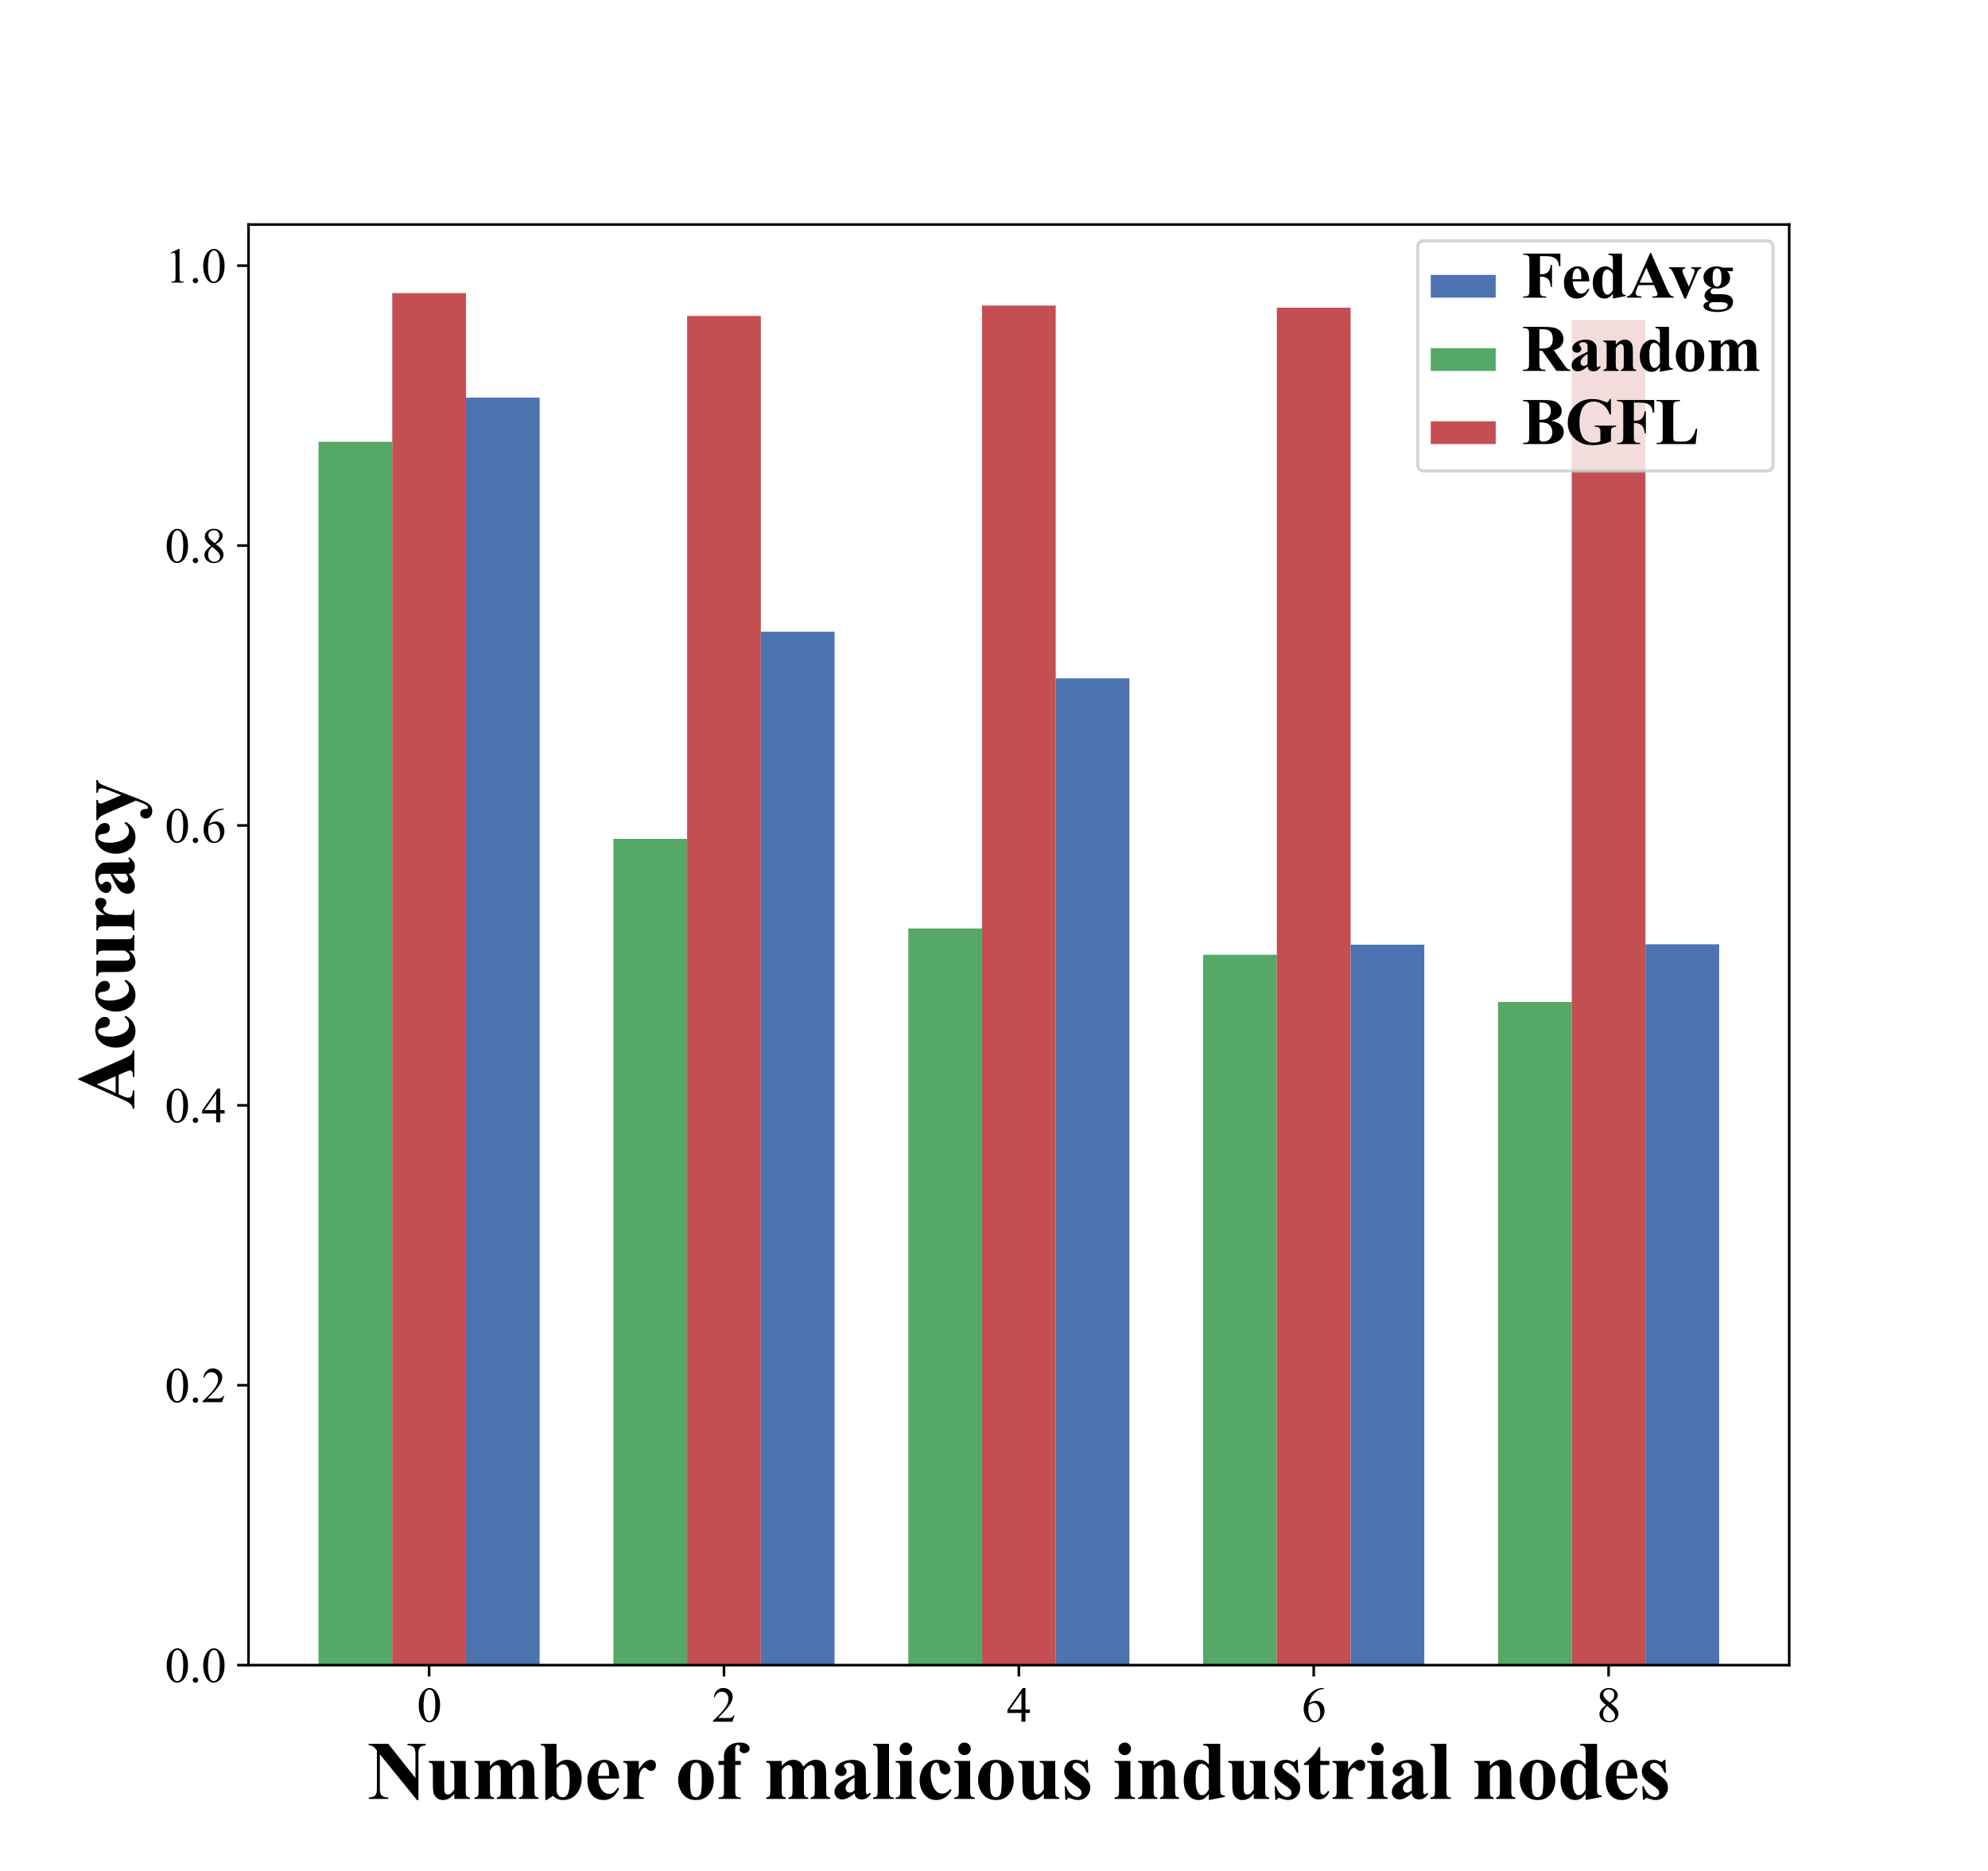 <svg xmlns="http://www.w3.org/2000/svg" xmlns:xlink="http://www.w3.org/1999/xlink" width="816" height="768" version="1.1" viewBox="0 0 612 576"><defs><style type="text/css">*{stroke-linecap:butt;stroke-linejoin:round}</style></defs><g id="figure_1"><g id="patch_1"><path d="M 0 576 L 612 576 L 612 0 L 0 0 z" style="fill:#fff"/></g><g id="axes_1"><g id="patch_2"><path d="M 76.5 512.64 L 550.8 512.64 L 550.8 69.12 L 76.5 69.12 z" style="fill:#fff"/></g><g id="patch_3"><path d="M 143.447 512.64 L 166.14 512.64 L 166.14 122.424 L 143.447 122.424 z" clip-path="url(#p7dfcf1c529)" style="fill:#4c72b0"/></g><g id="patch_4"><path d="M 234.222 512.64 L 256.916 512.64 L 256.916 194.504 L 234.222 194.504 z" clip-path="url(#p7dfcf1c529)" style="fill:#4c72b0"/></g><g id="patch_5"><path d="M 324.997 512.64 L 347.691 512.64 L 347.691 208.852 L 324.997 208.852 z" clip-path="url(#p7dfcf1c529)" style="fill:#4c72b0"/></g><g id="patch_6"><path d="M 415.772 512.64 L 438.466 512.64 L 438.466 290.841 L 415.772 290.841 z" clip-path="url(#p7dfcf1c529)" style="fill:#4c72b0"/></g><g id="patch_7"><path d="M 506.547 512.64 L 529.241 512.64 L 529.241 290.712 L 506.547 290.712 z" clip-path="url(#p7dfcf1c529)" style="fill:#4c72b0"/></g><g id="patch_8"><path d="M 98.059 512.64 L 120.753 512.64 L 120.753 135.996 L 98.059 135.996 z" clip-path="url(#p7dfcf1c529)" style="fill:#55a868"/></g><g id="patch_9"><path d="M 188.834 512.64 L 211.528 512.64 L 211.528 258.269 L 188.834 258.269 z" clip-path="url(#p7dfcf1c529)" style="fill:#55a868"/></g><g id="patch_10"><path d="M 279.609 512.64 L 302.303 512.64 L 302.303 285.843 L 279.609 285.843 z" clip-path="url(#p7dfcf1c529)" style="fill:#55a868"/></g><g id="patch_11"><path d="M 370.384 512.64 L 393.078 512.64 L 393.078 293.943 L 370.384 293.943 z" clip-path="url(#p7dfcf1c529)" style="fill:#55a868"/></g><g id="patch_12"><path d="M 461.16 512.64 L 483.853 512.64 L 483.853 308.463 L 461.16 308.463 z" clip-path="url(#p7dfcf1c529)" style="fill:#55a868"/></g><g id="patch_13"><path d="M 120.753 512.64 L 143.447 512.64 L 143.447 90.24 L 120.753 90.24 z" clip-path="url(#p7dfcf1c529)" style="fill:#c44e52"/></g><g id="patch_14"><path d="M 211.528 512.64 L 234.222 512.64 L 234.222 97.263 L 211.528 97.263 z" clip-path="url(#p7dfcf1c529)" style="fill:#c44e52"/></g><g id="patch_15"><path d="M 302.303 512.64 L 324.997 512.64 L 324.997 94.075 L 302.303 94.075 z" clip-path="url(#p7dfcf1c529)" style="fill:#c44e52"/></g><g id="patch_16"><path d="M 393.078 512.64 L 415.772 512.64 L 415.772 94.721 L 393.078 94.721 z" clip-path="url(#p7dfcf1c529)" style="fill:#c44e52"/></g><g id="patch_17"><path d="M 483.853 512.64 L 506.547 512.64 L 506.547 98.512 L 483.853 98.512 z" clip-path="url(#p7dfcf1c529)" style="fill:#c44e52"/></g><g id="matplotlib.axis_1"><g id="xtick_1"><g id="line2d_1"><defs><path id="m176127a80a" d="M 0 0 L 0 3.5" style="stroke:#000;stroke-width:.8"/></defs><g><use style="stroke:#000;stroke-width:.8" x="132.1" y="512.64" xlink:href="#m176127a80a"/></g></g><g id="text_1"><g transform="translate(128.35 530.056)scale(0.15 -0.15)"><defs><path id="TimesNewRomanPSMT-30" d="M 231 2094 Q 231 2819 450 3342 Q 669 3866 1031 4122 Q 1313 4325 1613 4325 Q 2100 4325 2488 3828 Q 2972 3213 2972 2159 Q 2972 1422 2759 906 Q 2547 391 2217 158 Q 1888 -75 1581 -75 Q 975 -75 572 641 Q 231 1244 231 2094 z M 844 2016 Q 844 1141 1059 588 Q 1238 122 1591 122 Q 1759 122 1940 273 Q 2122 425 2216 781 Q 2359 1319 2359 2297 Q 2359 3022 2209 3506 Q 2097 3866 1919 4016 Q 1791 4119 1609 4119 Q 1397 4119 1231 3928 Q 1006 3669 925 3112 Q 844 2556 844 2016 z" transform="scale(0.016)"/></defs><use xlink:href="#TimesNewRomanPSMT-30"/></g></g></g><g id="xtick_2"><g id="line2d_2"><g><use style="stroke:#000;stroke-width:.8" x="222.875" y="512.64" xlink:href="#m176127a80a"/></g></g><g id="text_2"><g transform="translate(219.125 530.056)scale(0.15 -0.15)"><defs><path id="TimesNewRomanPSMT-32" d="M 2934 816 L 2638 0 L 138 0 L 138 116 Q 1241 1122 1691 1759 Q 2141 2397 2141 2925 Q 2141 3328 1894 3587 Q 1647 3847 1303 3847 Q 991 3847 742 3664 Q 494 3481 375 3128 L 259 3128 Q 338 3706 661 4015 Q 984 4325 1469 4325 Q 1984 4325 2329 3994 Q 2675 3663 2675 3213 Q 2675 2891 2525 2569 Q 2294 2063 1775 1497 Q 997 647 803 472 L 1909 472 Q 2247 472 2383 497 Q 2519 522 2628 598 Q 2738 675 2819 816 L 2934 816 z" transform="scale(0.016)"/></defs><use xlink:href="#TimesNewRomanPSMT-32"/></g></g></g><g id="xtick_3"><g id="line2d_3"><g><use style="stroke:#000;stroke-width:.8" x="313.65" y="512.64" xlink:href="#m176127a80a"/></g></g><g id="text_3"><g transform="translate(309.9 530.056)scale(0.15 -0.15)"><defs><path id="TimesNewRomanPSMT-34" d="M 2978 1563 L 2978 1119 L 2409 1119 L 2409 0 L 1894 0 L 1894 1119 L 100 1119 L 100 1519 L 2066 4325 L 2409 4325 L 2409 1563 L 2978 1563 z M 1894 1563 L 1894 3666 L 406 1563 L 1894 1563 z" transform="scale(0.016)"/></defs><use xlink:href="#TimesNewRomanPSMT-34"/></g></g></g><g id="xtick_4"><g id="line2d_4"><g><use style="stroke:#000;stroke-width:.8" x="404.425" y="512.64" xlink:href="#m176127a80a"/></g></g><g id="text_4"><g transform="translate(400.675 530.056)scale(0.15 -0.15)"><defs><path id="TimesNewRomanPSMT-36" d="M 2869 4325 L 2869 4209 Q 2456 4169 2195 4045 Q 1934 3922 1679 3669 Q 1425 3416 1258 3105 Q 1091 2794 978 2366 Q 1428 2675 1881 2675 Q 2316 2675 2634 2325 Q 2953 1975 2953 1425 Q 2953 894 2631 456 Q 2244 -75 1606 -75 Q 1172 -75 869 213 Q 275 772 275 1663 Q 275 2231 503 2743 Q 731 3256 1154 3653 Q 1578 4050 1965 4187 Q 2353 4325 2688 4325 L 2869 4325 z M 925 2138 Q 869 1716 869 1456 Q 869 1156 980 804 Q 1091 453 1309 247 Q 1469 100 1697 100 Q 1969 100 2183 356 Q 2397 613 2397 1088 Q 2397 1622 2184 2012 Q 1972 2403 1581 2403 Q 1463 2403 1327 2353 Q 1191 2303 925 2138 z" transform="scale(0.016)"/></defs><use xlink:href="#TimesNewRomanPSMT-36"/></g></g></g><g id="xtick_5"><g id="line2d_5"><g><use style="stroke:#000;stroke-width:.8" x="495.2" y="512.64" xlink:href="#m176127a80a"/></g></g><g id="text_5"><g transform="translate(491.45 530.056)scale(0.15 -0.15)"><defs><path id="TimesNewRomanPSMT-38" d="M 1228 2134 Q 725 2547 579 2797 Q 434 3047 434 3316 Q 434 3728 753 4026 Q 1072 4325 1600 4325 Q 2113 4325 2425 4047 Q 2738 3769 2738 3413 Q 2738 3175 2569 2928 Q 2400 2681 1866 2347 Q 2416 1922 2594 1678 Q 2831 1359 2831 1006 Q 2831 559 2490 242 Q 2150 -75 1597 -75 Q 994 -75 656 303 Q 388 606 388 966 Q 388 1247 577 1523 Q 766 1800 1228 2134 z M 1719 2469 Q 2094 2806 2194 3001 Q 2294 3197 2294 3444 Q 2294 3772 2109 3958 Q 1925 4144 1606 4144 Q 1288 4144 1088 3959 Q 888 3775 888 3528 Q 888 3366 970 3203 Q 1053 3041 1206 2894 L 1719 2469 z M 1375 2016 Q 1116 1797 991 1539 Q 866 1281 866 981 Q 866 578 1086 336 Q 1306 94 1647 94 Q 1984 94 2187 284 Q 2391 475 2391 747 Q 2391 972 2272 1150 Q 2050 1481 1375 2016 z" transform="scale(0.016)"/></defs><use xlink:href="#TimesNewRomanPSMT-38"/></g></g></g><g id="text_6"><g transform="translate(113.158 553.819)scale(0.25 -0.25)"><defs><path id="TimesNewRomanPS-BoldMT-4e" d="M 1594 4238 L 3684 1609 L 3684 3431 Q 3684 3813 3575 3947 Q 3425 4128 3072 4122 L 3072 4238 L 4472 4238 L 4472 4122 Q 4203 4088 4111 4033 Q 4019 3978 3967 3854 Q 3916 3731 3916 3431 L 3916 -97 L 3809 -97 L 944 3431 L 944 738 Q 944 372 1111 244 Q 1278 116 1494 116 L 1594 116 L 1594 0 L 91 0 L 91 116 Q 441 119 578 259 Q 716 400 716 738 L 716 3728 L 625 3841 Q 491 4009 387 4062 Q 284 4116 91 4122 L 91 4238 L 1594 4238 z" transform="scale(0.016)"/><path id="TimesNewRomanPS-BoldMT-75" d="M 3038 2922 L 3038 634 Q 3038 300 3100 217 Q 3163 134 3353 113 L 3353 0 L 2163 0 L 2163 391 Q 1953 141 1743 26 Q 1534 -88 1275 -88 Q 1028 -88 836 64 Q 644 216 578 419 Q 513 622 513 1128 L 513 2288 Q 513 2619 452 2700 Q 391 2781 197 2806 L 197 2922 L 1388 2922 L 1388 925 Q 1388 613 1417 522 Q 1447 431 1511 384 Q 1575 338 1659 338 Q 1772 338 1863 397 Q 1988 478 2163 725 L 2163 2288 Q 2163 2619 2102 2700 Q 2041 2781 1847 2806 L 1847 2922 L 3038 2922 z" transform="scale(0.016)"/><path id="TimesNewRomanPS-BoldMT-6d" d="M 1428 2922 L 1428 2538 Q 1669 2800 1873 2904 Q 2078 3009 2322 3009 Q 2603 3009 2793 2878 Q 2984 2747 3088 2478 Q 3338 2759 3567 2884 Q 3797 3009 4047 3009 Q 4350 3009 4529 2870 Q 4709 2731 4779 2517 Q 4850 2303 4850 1834 L 4850 638 Q 4850 300 4911 219 Q 4972 138 5166 113 L 5166 0 L 3656 0 L 3656 113 Q 3834 128 3919 250 Q 3975 334 3975 638 L 3975 1894 Q 3975 2284 3944 2390 Q 3913 2497 3845 2548 Q 3778 2600 3688 2600 Q 3553 2600 3415 2501 Q 3278 2403 3138 2206 L 3138 638 Q 3138 322 3191 241 Q 3263 125 3466 113 L 3466 0 L 1953 0 L 1953 113 Q 2075 119 2145 173 Q 2216 228 2239 304 Q 2263 381 2263 638 L 2263 1894 Q 2263 2291 2231 2391 Q 2200 2491 2126 2547 Q 2053 2603 1969 2603 Q 1844 2603 1741 2538 Q 1594 2441 1428 2206 L 1428 638 Q 1428 328 1489 229 Q 1550 131 1744 113 L 1744 0 L 238 0 L 238 113 Q 422 131 500 231 Q 553 300 553 638 L 553 2288 Q 553 2619 492 2700 Q 431 2781 238 2806 L 238 2922 L 1428 2922 z" transform="scale(0.016)"/><path id="TimesNewRomanPS-BoldMT-62" d="M 1347 4238 L 1347 2628 Q 1716 3009 2153 3009 Q 2453 3009 2718 2832 Q 2984 2656 3134 2331 Q 3284 2006 3284 1581 Q 3284 1103 3093 712 Q 2903 322 2584 117 Q 2266 -88 1856 -88 Q 1619 -88 1434 -12 Q 1250 63 1072 231 L 588 -84 L 481 -84 L 481 3631 Q 481 3884 459 3944 Q 428 4031 361 4073 Q 294 4116 134 4122 L 134 4238 L 1347 4238 z M 1347 2350 L 1347 1050 Q 1347 653 1366 544 Q 1397 359 1515 245 Q 1634 131 1819 131 Q 1978 131 2092 222 Q 2206 313 2282 581 Q 2359 850 2359 1550 Q 2359 2222 2191 2472 Q 2069 2653 1863 2653 Q 1594 2653 1347 2350 z" transform="scale(0.016)"/><path id="TimesNewRomanPS-BoldMT-65" d="M 2691 1566 L 1088 1566 Q 1116 984 1397 647 Q 1613 388 1916 388 Q 2103 388 2256 492 Q 2409 597 2584 869 L 2691 800 Q 2453 316 2165 114 Q 1878 -88 1500 -88 Q 850 -88 516 413 Q 247 816 247 1413 Q 247 2144 642 2576 Q 1038 3009 1569 3009 Q 2013 3009 2339 2645 Q 2666 2281 2691 1566 z M 1922 1775 Q 1922 2278 1867 2465 Q 1813 2653 1697 2750 Q 1631 2806 1522 2806 Q 1359 2806 1256 2647 Q 1072 2369 1072 1884 L 1072 1775 L 1922 1775 z" transform="scale(0.016)"/><path id="TimesNewRomanPS-BoldMT-72" d="M 1428 2922 L 1428 2259 Q 1719 2713 1937 2861 Q 2156 3009 2359 3009 Q 2534 3009 2639 2901 Q 2744 2794 2744 2597 Q 2744 2388 2642 2272 Q 2541 2156 2397 2156 Q 2231 2156 2109 2262 Q 1988 2369 1966 2381 Q 1934 2400 1894 2400 Q 1803 2400 1722 2331 Q 1594 2225 1528 2028 Q 1428 1725 1428 1359 L 1428 688 L 1431 513 Q 1431 334 1453 284 Q 1491 200 1564 161 Q 1638 122 1813 113 L 1813 0 L 234 0 L 234 113 Q 425 128 492 217 Q 559 306 559 688 L 559 2303 Q 559 2553 534 2622 Q 503 2709 443 2750 Q 384 2791 234 2806 L 234 2922 L 1428 2922 z" transform="scale(0.016)"/><path id="TimesNewRomanPS-BoldMT-20" transform="scale(0.016)"/><path id="TimesNewRomanPS-BoldMT-6f" d="M 1594 3009 Q 1975 3009 2303 2812 Q 2631 2616 2801 2253 Q 2972 1891 2972 1459 Q 2972 838 2656 419 Q 2275 -88 1603 -88 Q 944 -88 587 375 Q 231 838 231 1447 Q 231 2075 595 2542 Q 959 3009 1594 3009 z M 1606 2788 Q 1447 2788 1333 2667 Q 1219 2547 1183 2192 Q 1147 1838 1147 1206 Q 1147 872 1191 581 Q 1225 359 1337 243 Q 1450 128 1594 128 Q 1734 128 1828 206 Q 1950 313 1991 503 Q 2053 800 2053 1703 Q 2053 2234 1993 2432 Q 1934 2631 1819 2722 Q 1738 2788 1606 2788 z" transform="scale(0.016)"/><path id="TimesNewRomanPS-BoldMT-66" d="M 1497 2616 L 1497 588 Q 1497 294 1559 219 Q 1659 103 1928 113 L 1928 0 L 206 0 L 206 113 Q 403 116 486 158 Q 569 200 600 275 Q 631 350 631 588 L 631 2616 L 206 2616 L 206 2922 L 631 2922 L 631 3138 L 628 3284 Q 628 3734 958 4034 Q 1288 4334 1850 4334 Q 2234 4334 2420 4190 Q 2606 4047 2606 3872 Q 2606 3731 2490 3628 Q 2375 3525 2184 3525 Q 2022 3525 1926 3609 Q 1831 3694 1831 3797 Q 1831 3825 1850 3913 Q 1863 3966 1863 4013 Q 1863 4078 1825 4109 Q 1775 4156 1703 4156 Q 1613 4156 1552 4081 Q 1491 4006 1491 3841 L 1497 3294 L 1497 2922 L 1928 2922 L 1928 2616 L 1497 2616 z" transform="scale(0.016)"/><path id="TimesNewRomanPS-BoldMT-61" d="M 1828 431 Q 1294 -41 869 -41 Q 619 -41 453 123 Q 288 288 288 534 Q 288 869 575 1136 Q 863 1403 1828 1847 L 1828 2141 Q 1828 2472 1792 2558 Q 1756 2644 1656 2708 Q 1556 2772 1431 2772 Q 1228 2772 1097 2681 Q 1016 2625 1016 2550 Q 1016 2484 1103 2388 Q 1222 2253 1222 2128 Q 1222 1975 1108 1867 Q 994 1759 809 1759 Q 613 1759 480 1878 Q 347 1997 347 2156 Q 347 2381 525 2586 Q 703 2791 1022 2900 Q 1341 3009 1684 3009 Q 2100 3009 2342 2832 Q 2584 2656 2656 2450 Q 2700 2319 2700 1847 L 2700 713 Q 2700 513 2715 461 Q 2731 409 2762 384 Q 2794 359 2834 359 Q 2916 359 3000 475 L 3094 400 Q 2938 169 2770 64 Q 2603 -41 2391 -41 Q 2141 -41 2000 76 Q 1859 194 1828 431 z M 1828 659 L 1828 1638 Q 1450 1416 1266 1163 Q 1144 994 1144 822 Q 1144 678 1247 569 Q 1325 484 1466 484 Q 1622 484 1828 659 z" transform="scale(0.016)"/><path id="TimesNewRomanPS-BoldMT-6c" d="M 1359 4238 L 1359 606 Q 1359 297 1431 211 Q 1503 125 1713 113 L 1713 0 L 134 0 L 134 113 Q 328 119 422 225 Q 484 297 484 606 L 484 3631 Q 484 3938 412 4023 Q 341 4109 134 4122 L 134 4238 L 1359 4238 z" transform="scale(0.016)"/><path id="TimesNewRomanPS-BoldMT-69" d="M 919 4338 Q 1122 4338 1262 4195 Q 1403 4053 1403 3853 Q 1403 3653 1261 3512 Q 1119 3372 919 3372 Q 719 3372 578 3512 Q 438 3653 438 3853 Q 438 4053 578 4195 Q 719 4338 919 4338 z M 1356 2922 L 1356 606 Q 1356 297 1428 211 Q 1500 125 1709 113 L 1709 0 L 131 0 L 131 113 Q 325 119 419 225 Q 481 297 481 606 L 481 2313 Q 481 2622 409 2708 Q 338 2794 131 2806 L 131 2922 L 1356 2922 z" transform="scale(0.016)"/><path id="TimesNewRomanPS-BoldMT-63" d="M 2600 753 L 2697 678 Q 2491 291 2183 101 Q 1875 -88 1528 -88 Q 944 -88 594 353 Q 244 794 244 1413 Q 244 2009 563 2463 Q 947 3009 1622 3009 Q 2075 3009 2342 2781 Q 2609 2553 2609 2272 Q 2609 2094 2501 1987 Q 2394 1881 2219 1881 Q 2034 1881 1914 2003 Q 1794 2125 1766 2438 Q 1747 2634 1675 2713 Q 1603 2791 1506 2791 Q 1356 2791 1250 2631 Q 1088 2391 1088 1894 Q 1088 1481 1219 1104 Q 1350 728 1578 544 Q 1750 409 1984 409 Q 2138 409 2275 481 Q 2413 553 2600 753 z" transform="scale(0.016)"/><path id="TimesNewRomanPS-BoldMT-73" d="M 2063 3003 L 2109 2006 L 2003 2006 Q 1813 2450 1608 2612 Q 1403 2775 1200 2775 Q 1072 2775 981 2689 Q 891 2603 891 2491 Q 891 2406 953 2328 Q 1053 2200 1512 1889 Q 1972 1578 2117 1361 Q 2263 1144 2263 875 Q 2263 631 2141 397 Q 2019 163 1797 37 Q 1575 -88 1306 -88 Q 1097 -88 747 44 Q 653 78 619 78 Q 516 78 447 -78 L 344 -78 L 294 972 L 400 972 Q 541 559 786 353 Q 1031 147 1250 147 Q 1400 147 1495 239 Q 1591 331 1591 463 Q 1591 613 1497 722 Q 1403 831 1078 1053 Q 600 1384 459 1559 Q 253 1816 253 2125 Q 253 2463 486 2736 Q 719 3009 1159 3009 Q 1397 3009 1619 2894 Q 1703 2847 1756 2847 Q 1813 2847 1847 2870 Q 1881 2894 1956 3003 L 2063 3003 z" transform="scale(0.016)"/><path id="TimesNewRomanPS-BoldMT-6e" d="M 1409 2922 L 1409 2544 Q 1634 2788 1840 2898 Q 2047 3009 2284 3009 Q 2569 3009 2756 2851 Q 2944 2694 3006 2459 Q 3056 2281 3056 1775 L 3056 638 Q 3056 300 3117 217 Q 3178 134 3372 113 L 3372 0 L 1894 0 L 1894 113 Q 2059 134 2131 250 Q 2181 328 2181 638 L 2181 1938 Q 2181 2297 2153 2390 Q 2125 2484 2058 2536 Q 1991 2588 1909 2588 Q 1641 2588 1409 2203 L 1409 638 Q 1409 309 1470 221 Q 1531 134 1697 113 L 1697 0 L 219 0 L 219 113 Q 403 131 481 231 Q 534 300 534 638 L 534 2288 Q 534 2619 473 2700 Q 413 2781 219 2806 L 219 2922 L 1409 2922 z" transform="scale(0.016)"/><path id="TimesNewRomanPS-BoldMT-64" d="M 3056 4238 L 3056 875 Q 3056 534 3075 472 Q 3100 369 3170 319 Q 3241 269 3416 256 L 3416 153 L 2181 -88 L 2181 375 Q 1959 106 1786 9 Q 1613 -88 1394 -88 Q 834 -88 509 413 Q 247 819 247 1409 Q 247 1881 409 2254 Q 572 2628 855 2818 Q 1138 3009 1463 3009 Q 1672 3009 1834 2928 Q 1997 2847 2181 2644 L 2181 3525 Q 2181 3859 2153 3928 Q 2116 4019 2041 4062 Q 1966 4106 1759 4106 L 1759 4238 L 3056 4238 z M 2181 2256 Q 1950 2700 1616 2700 Q 1500 2700 1425 2638 Q 1309 2541 1236 2297 Q 1163 2053 1163 1550 Q 1163 997 1244 731 Q 1325 466 1466 347 Q 1538 288 1663 288 Q 1938 288 2181 719 L 2181 2256 z" transform="scale(0.016)"/><path id="TimesNewRomanPS-BoldMT-74" d="M 1375 3991 L 1375 2922 L 2069 2922 L 2069 2613 L 1375 2613 L 1375 809 Q 1375 556 1398 482 Q 1422 409 1481 364 Q 1541 319 1591 319 Q 1794 319 1975 628 L 2069 559 Q 1816 -41 1247 -41 Q 969 -41 776 114 Q 584 269 531 459 Q 500 566 500 1034 L 500 2613 L 119 2613 L 119 2722 Q 513 3000 789 3306 Q 1066 3613 1272 3991 L 1375 3991 z" transform="scale(0.016)"/></defs><use xlink:href="#TimesNewRomanPS-BoldMT-4e"/><use x="72.217" xlink:href="#TimesNewRomanPS-BoldMT-75"/><use x="127.832" xlink:href="#TimesNewRomanPS-BoldMT-6d"/><use x="211.133" xlink:href="#TimesNewRomanPS-BoldMT-62"/><use x="266.748" xlink:href="#TimesNewRomanPS-BoldMT-65"/><use x="311.133" xlink:href="#TimesNewRomanPS-BoldMT-72"/><use x="353.768" xlink:href="#TimesNewRomanPS-BoldMT-20"/><use x="378.768" xlink:href="#TimesNewRomanPS-BoldMT-6f"/><use x="428.768" xlink:href="#TimesNewRomanPS-BoldMT-66"/><use x="462.068" xlink:href="#TimesNewRomanPS-BoldMT-20"/><use x="487.068" xlink:href="#TimesNewRomanPS-BoldMT-6d"/><use x="570.369" xlink:href="#TimesNewRomanPS-BoldMT-61"/><use x="620.369" xlink:href="#TimesNewRomanPS-BoldMT-6c"/><use x="648.152" xlink:href="#TimesNewRomanPS-BoldMT-69"/><use x="675.936" xlink:href="#TimesNewRomanPS-BoldMT-63"/><use x="720.32" xlink:href="#TimesNewRomanPS-BoldMT-69"/><use x="748.104" xlink:href="#TimesNewRomanPS-BoldMT-6f"/><use x="798.104" xlink:href="#TimesNewRomanPS-BoldMT-75"/><use x="853.719" xlink:href="#TimesNewRomanPS-BoldMT-73"/><use x="892.635" xlink:href="#TimesNewRomanPS-BoldMT-20"/><use x="917.635" xlink:href="#TimesNewRomanPS-BoldMT-69"/><use x="945.418" xlink:href="#TimesNewRomanPS-BoldMT-6e"/><use x="1001.033" xlink:href="#TimesNewRomanPS-BoldMT-64"/><use x="1056.648" xlink:href="#TimesNewRomanPS-BoldMT-75"/><use x="1112.264" xlink:href="#TimesNewRomanPS-BoldMT-73"/><use x="1151.18" xlink:href="#TimesNewRomanPS-BoldMT-74"/><use x="1184.48" xlink:href="#TimesNewRomanPS-BoldMT-72"/><use x="1228.865" xlink:href="#TimesNewRomanPS-BoldMT-69"/><use x="1256.648" xlink:href="#TimesNewRomanPS-BoldMT-61"/><use x="1306.648" xlink:href="#TimesNewRomanPS-BoldMT-6c"/><use x="1334.432" xlink:href="#TimesNewRomanPS-BoldMT-20"/><use x="1359.432" xlink:href="#TimesNewRomanPS-BoldMT-6e"/><use x="1415.047" xlink:href="#TimesNewRomanPS-BoldMT-6f"/><use x="1465.047" xlink:href="#TimesNewRomanPS-BoldMT-64"/><use x="1520.662" xlink:href="#TimesNewRomanPS-BoldMT-65"/><use x="1565.047" xlink:href="#TimesNewRomanPS-BoldMT-73"/></g></g></g><g id="matplotlib.axis_2"><g id="ytick_1"><g id="line2d_6"><defs><path id="m9822636dae" d="M 0 0 L -3.5 0" style="stroke:#000;stroke-width:.8"/></defs><g><use style="stroke:#000;stroke-width:.8" x="76.5" y="512.64" xlink:href="#m9822636dae"/></g></g><g id="text_7"><g transform="translate(50.75 517.848)scale(0.15 -0.15)"><defs><path id="TimesNewRomanPSMT-2e" d="M 800 606 Q 947 606 1047 504 Q 1147 403 1147 259 Q 1147 116 1045 14 Q 944 -88 800 -88 Q 656 -88 554 14 Q 453 116 453 259 Q 453 406 554 506 Q 656 606 800 606 z" transform="scale(0.016)"/></defs><use xlink:href="#TimesNewRomanPSMT-30"/><use x="50" xlink:href="#TimesNewRomanPSMT-2e"/><use x="75" xlink:href="#TimesNewRomanPSMT-30"/></g></g></g><g id="ytick_2"><g id="line2d_7"><g><use style="stroke:#000;stroke-width:.8" x="76.5" y="426.471" xlink:href="#m9822636dae"/></g></g><g id="text_8"><g transform="translate(50.75 431.679)scale(0.15 -0.15)"><use xlink:href="#TimesNewRomanPSMT-30"/><use x="50" xlink:href="#TimesNewRomanPSMT-2e"/><use x="75" xlink:href="#TimesNewRomanPSMT-32"/></g></g></g><g id="ytick_3"><g id="line2d_8"><g><use style="stroke:#000;stroke-width:.8" x="76.5" y="340.302" xlink:href="#m9822636dae"/></g></g><g id="text_9"><g transform="translate(50.75 345.51)scale(0.15 -0.15)"><use xlink:href="#TimesNewRomanPSMT-30"/><use x="50" xlink:href="#TimesNewRomanPSMT-2e"/><use x="75" xlink:href="#TimesNewRomanPSMT-34"/></g></g></g><g id="ytick_4"><g id="line2d_9"><g><use style="stroke:#000;stroke-width:.8" x="76.5" y="254.133" xlink:href="#m9822636dae"/></g></g><g id="text_10"><g transform="translate(50.75 259.341)scale(0.15 -0.15)"><use xlink:href="#TimesNewRomanPSMT-30"/><use x="50" xlink:href="#TimesNewRomanPSMT-2e"/><use x="75" xlink:href="#TimesNewRomanPSMT-36"/></g></g></g><g id="ytick_5"><g id="line2d_10"><g><use style="stroke:#000;stroke-width:.8" x="76.5" y="167.964" xlink:href="#m9822636dae"/></g></g><g id="text_11"><g transform="translate(50.75 173.172)scale(0.15 -0.15)"><use xlink:href="#TimesNewRomanPSMT-30"/><use x="50" xlink:href="#TimesNewRomanPSMT-2e"/><use x="75" xlink:href="#TimesNewRomanPSMT-38"/></g></g></g><g id="ytick_6"><g id="line2d_11"><g><use style="stroke:#000;stroke-width:.8" x="76.5" y="81.795" xlink:href="#m9822636dae"/></g></g><g id="text_12"><g transform="translate(50.75 87.003)scale(0.15 -0.15)"><defs><path id="TimesNewRomanPSMT-31" d="M 750 3822 L 1781 4325 L 1884 4325 L 1884 747 Q 1884 391 1914 303 Q 1944 216 2037 169 Q 2131 122 2419 116 L 2419 0 L 825 0 L 825 116 Q 1125 122 1212 167 Q 1300 213 1334 289 Q 1369 366 1369 747 L 1369 3034 Q 1369 3497 1338 3628 Q 1316 3728 1258 3775 Q 1200 3822 1119 3822 Q 1003 3822 797 3725 L 750 3822 z" transform="scale(0.016)"/></defs><use xlink:href="#TimesNewRomanPSMT-31"/><use x="50" xlink:href="#TimesNewRomanPSMT-2e"/><use x="75" xlink:href="#TimesNewRomanPSMT-30"/></g></g></g><g id="text_13"><g transform="translate(41.355 341.554)rotate(-90)scale(0.25 -0.25)"><defs><path id="TimesNewRomanPS-BoldMT-41" d="M 2663 1206 L 1166 1206 L 988 794 Q 900 588 900 453 Q 900 275 1044 191 Q 1128 141 1459 116 L 1459 0 L 50 0 L 50 116 Q 278 150 425 304 Q 572 459 788 944 L 2303 4325 L 2363 4325 L 3891 850 Q 4109 356 4250 228 Q 4356 131 4550 116 L 4550 0 L 2500 0 L 2500 116 L 2584 116 Q 2831 116 2931 184 Q 3000 234 3000 328 Q 3000 384 2981 444 Q 2975 472 2888 678 L 2663 1206 z M 2556 1438 L 1925 2897 L 1275 1438 L 2556 1438 z" transform="scale(0.016)"/><path id="TimesNewRomanPS-BoldMT-79" d="M 1556 -119 L 613 2047 Q 400 2538 298 2650 Q 197 2763 53 2806 L 53 2922 L 1606 2922 L 1606 2806 Q 1453 2800 1390 2747 Q 1328 2694 1328 2619 Q 1328 2500 1484 2150 L 1984 1006 L 2325 1891 Q 2509 2363 2509 2547 Q 2509 2663 2432 2731 Q 2356 2800 2163 2806 L 2163 2922 L 3141 2922 L 3141 2806 Q 2997 2791 2906 2695 Q 2816 2600 2603 2047 L 1769 -119 Q 1453 -931 1300 -1119 Q 1084 -1381 759 -1381 Q 500 -1381 339 -1232 Q 178 -1084 178 -875 Q 178 -694 289 -575 Q 400 -456 563 -456 Q 719 -456 814 -556 Q 909 -656 913 -866 Q 916 -984 941 -1019 Q 966 -1053 1013 -1053 Q 1088 -1053 1172 -963 Q 1297 -831 1466 -363 L 1556 -119 z" transform="scale(0.016)"/></defs><use xlink:href="#TimesNewRomanPS-BoldMT-41"/><use x="72.217" xlink:href="#TimesNewRomanPS-BoldMT-63"/><use x="116.602" xlink:href="#TimesNewRomanPS-BoldMT-63"/><use x="160.986" xlink:href="#TimesNewRomanPS-BoldMT-75"/><use x="216.602" xlink:href="#TimesNewRomanPS-BoldMT-72"/><use x="260.986" xlink:href="#TimesNewRomanPS-BoldMT-61"/><use x="310.986" xlink:href="#TimesNewRomanPS-BoldMT-63"/><use x="355.371" xlink:href="#TimesNewRomanPS-BoldMT-79"/></g></g></g><g id="patch_18"><path d="M 76.5 512.64 L 76.5 69.12" style="fill:none;stroke:#000;stroke-linecap:square;stroke-linejoin:miter;stroke-width:.8"/></g><g id="patch_19"><path d="M 550.8 512.64 L 550.8 69.12" style="fill:none;stroke:#000;stroke-linecap:square;stroke-linejoin:miter;stroke-width:.8"/></g><g id="patch_20"><path d="M 76.5 512.64 L 550.8 512.64" style="fill:none;stroke:#000;stroke-linecap:square;stroke-linejoin:miter;stroke-width:.8"/></g><g id="patch_21"><path d="M 76.5 69.12 L 550.8 69.12" style="fill:none;stroke:#000;stroke-linecap:square;stroke-linejoin:miter;stroke-width:.8"/></g><g id="legend_1"><g id="patch_22"><path d="M 438.453 144.995 L 543.8 144.995 Q 545.8 144.995 545.8 142.995 L 545.8 76.12 Q 545.8 74.12 543.8 74.12 L 438.453 74.12 Q 436.453 74.12 436.453 76.12 L 436.453 142.995 Q 436.453 144.995 438.453 144.995 z" style="fill:#fff;opacity:.8;stroke:#ccc;stroke-linejoin:miter"/></g><g id="patch_23"><path d="M 440.453 91.636 L 460.453 91.636 L 460.453 84.636 L 440.453 84.636 z" style="fill:#4c72b0"/></g><g id="text_14"><g transform="translate(468.453 91.636)scale(0.2 -0.2)"><defs><path id="TimesNewRomanPS-BoldMT-46" d="M 1759 3994 L 1759 2253 L 1881 2253 Q 2163 2253 2341 2337 Q 2519 2422 2642 2622 Q 2766 2822 2803 3163 L 2913 3163 L 2913 1034 L 2803 1034 Q 2744 1638 2480 1830 Q 2216 2022 1881 2022 L 1759 2022 L 1759 725 Q 1759 400 1795 319 Q 1831 238 1936 177 Q 2041 116 2219 116 L 2359 116 L 2359 0 L 144 0 L 144 116 L 284 116 Q 469 116 581 181 Q 663 225 706 331 Q 741 406 741 725 L 741 3513 Q 741 3838 706 3919 Q 672 4000 567 4061 Q 463 4122 284 4122 L 144 4122 L 144 4238 L 3719 4238 L 3719 3022 L 3591 3022 Q 3547 3450 3367 3656 Q 3188 3863 2847 3947 Q 2659 3994 2153 3994 L 1759 3994 z" transform="scale(0.016)"/><path id="TimesNewRomanPS-BoldMT-76" d="M 1534 -88 L 550 2178 Q 372 2588 272 2697 Q 200 2778 59 2806 L 59 2922 L 1613 2922 L 1613 2806 Q 1466 2806 1413 2753 Q 1338 2684 1338 2591 Q 1338 2475 1475 2156 L 1956 1059 L 2341 2006 Q 2506 2413 2506 2581 Q 2506 2678 2436 2739 Q 2366 2800 2188 2806 L 2188 2922 L 3144 2922 L 3144 2806 Q 3006 2788 2918 2703 Q 2831 2619 2656 2206 L 1681 -88 L 1534 -88 z" transform="scale(0.016)"/><path id="TimesNewRomanPS-BoldMT-67" d="M 2091 2888 L 3075 2888 L 3075 2544 L 2516 2544 Q 2669 2391 2728 2266 Q 2803 2097 2803 1913 Q 2803 1600 2629 1370 Q 2456 1141 2157 1011 Q 1859 881 1628 881 Q 1609 881 1253 897 Q 1113 897 1017 805 Q 922 713 922 584 Q 922 472 1008 400 Q 1094 328 1288 328 L 1828 334 Q 2484 334 2731 191 Q 3084 -9 3084 -425 Q 3084 -691 2921 -908 Q 2759 -1125 2494 -1228 Q 2091 -1381 1566 -1381 Q 1172 -1381 847 -1304 Q 522 -1228 381 -1092 Q 241 -956 241 -806 Q 241 -663 348 -548 Q 456 -434 750 -356 Q 344 -156 344 200 Q 344 416 509 619 Q 675 822 1034 972 Q 616 1125 428 1375 Q 241 1625 241 1953 Q 241 2381 591 2695 Q 941 3009 1491 3009 Q 1781 3009 2091 2888 z M 1550 2816 Q 1369 2816 1244 2633 Q 1119 2450 1119 1875 Q 1119 1409 1242 1236 Q 1366 1063 1534 1063 Q 1722 1063 1847 1234 Q 1972 1406 1972 1903 Q 1972 2463 1831 2666 Q 1731 2816 1550 2816 z M 1366 -431 Q 1047 -431 944 -484 Q 766 -581 766 -747 Q 766 -906 950 -1036 Q 1134 -1166 1644 -1166 Q 2078 -1166 2326 -1050 Q 2575 -934 2575 -725 Q 2575 -647 2528 -594 Q 2444 -500 2273 -465 Q 2103 -431 1366 -431 z" transform="scale(0.016)"/></defs><use xlink:href="#TimesNewRomanPS-BoldMT-46"/><use x="61.084" xlink:href="#TimesNewRomanPS-BoldMT-65"/><use x="105.469" xlink:href="#TimesNewRomanPS-BoldMT-64"/><use x="161.084" xlink:href="#TimesNewRomanPS-BoldMT-41"/><use x="225.926" xlink:href="#TimesNewRomanPS-BoldMT-76"/><use x="275.926" xlink:href="#TimesNewRomanPS-BoldMT-67"/></g></g><g id="patch_24"><path d="M 440.453 114.195 L 460.453 114.195 L 460.453 107.195 L 440.453 107.195 z" style="fill:#55a868"/></g><g id="text_15"><g transform="translate(468.453 114.195)scale(0.2 -0.2)"><defs><path id="TimesNewRomanPS-BoldMT-52" d="M 1700 1931 L 1700 744 Q 1700 400 1742 311 Q 1784 222 1890 169 Q 1997 116 2288 116 L 2288 0 L 119 0 L 119 116 Q 413 116 517 170 Q 622 225 664 312 Q 706 400 706 744 L 706 3494 Q 706 3838 664 3927 Q 622 4016 515 4069 Q 409 4122 119 4122 L 119 4238 L 2088 4238 Q 2856 4238 3212 4131 Q 3569 4025 3794 3739 Q 4019 3453 4019 3069 Q 4019 2600 3681 2294 Q 3466 2100 3078 2003 L 4097 569 Q 4297 291 4381 222 Q 4509 125 4678 116 L 4678 0 L 3344 0 L 1978 1931 L 1700 1931 z M 1700 4009 L 1700 2153 L 1878 2153 Q 2313 2153 2528 2233 Q 2744 2313 2867 2520 Q 2991 2728 2991 3063 Q 2991 3547 2764 3778 Q 2538 4009 2034 4009 L 1700 4009 z" transform="scale(0.016)"/></defs><use xlink:href="#TimesNewRomanPS-BoldMT-52"/><use x="72.217" xlink:href="#TimesNewRomanPS-BoldMT-61"/><use x="122.217" xlink:href="#TimesNewRomanPS-BoldMT-6e"/><use x="177.832" xlink:href="#TimesNewRomanPS-BoldMT-64"/><use x="233.447" xlink:href="#TimesNewRomanPS-BoldMT-6f"/><use x="283.447" xlink:href="#TimesNewRomanPS-BoldMT-6d"/></g></g><g id="patch_25"><path d="M 440.453 136.717 L 460.453 136.717 L 460.453 129.717 L 440.453 129.717 z" style="fill:#c44e52"/></g><g id="text_16"><g transform="translate(468.453 136.717)scale(0.2 -0.2)"><defs><path id="TimesNewRomanPS-BoldMT-42" d="M 2847 2247 Q 3450 2106 3694 1906 Q 4044 1622 4044 1169 Q 4044 691 3659 378 Q 3188 0 2288 0 L 134 0 L 134 116 Q 428 116 533 170 Q 638 225 680 312 Q 722 400 722 744 L 722 3494 Q 722 3838 680 3927 Q 638 4016 531 4069 Q 425 4122 134 4122 L 134 4238 L 2166 4238 Q 2894 4238 3197 4108 Q 3500 3978 3675 3720 Q 3850 3463 3850 3172 Q 3850 2866 3628 2627 Q 3406 2388 2847 2247 z M 1709 2331 Q 2153 2331 2364 2431 Q 2575 2531 2687 2712 Q 2800 2894 2800 3175 Q 2800 3456 2689 3636 Q 2578 3816 2372 3909 Q 2166 4003 1709 4000 L 1709 2331 z M 1709 2088 L 1709 728 L 1706 572 Q 1706 403 1792 317 Q 1878 231 2047 231 Q 2297 231 2508 342 Q 2719 453 2831 664 Q 2944 875 2944 1134 Q 2944 1431 2806 1667 Q 2669 1903 2428 1997 Q 2188 2091 1709 2088 z" transform="scale(0.016)"/><path id="TimesNewRomanPS-BoldMT-47" d="M 4416 4334 L 4416 2841 L 4300 2841 Q 4091 3453 3672 3772 Q 3253 4091 2756 4091 Q 2281 4091 1965 3823 Q 1650 3556 1519 3078 Q 1388 2600 1388 2097 Q 1388 1488 1531 1028 Q 1675 569 1995 353 Q 2316 138 2756 138 Q 2909 138 3070 170 Q 3231 203 3400 266 L 3400 1147 Q 3400 1397 3365 1470 Q 3331 1544 3223 1603 Q 3116 1663 2963 1663 L 2853 1663 L 2853 1778 L 4913 1778 L 4913 1663 Q 4678 1647 4586 1598 Q 4494 1550 4444 1438 Q 4416 1378 4416 1147 L 4416 266 Q 4009 84 3570 -8 Q 3131 -100 2659 -100 Q 2056 -100 1657 64 Q 1259 228 954 495 Q 650 763 478 1097 Q 259 1528 259 2063 Q 259 3019 931 3678 Q 1603 4338 2622 4338 Q 2938 4338 3191 4288 Q 3328 4263 3636 4145 Q 3944 4028 4000 4028 Q 4088 4028 4163 4092 Q 4238 4156 4300 4334 L 4416 4334 z" transform="scale(0.016)"/><path id="TimesNewRomanPS-BoldMT-4c" d="M 4041 1488 L 3881 0 L 119 0 L 119 116 L 259 116 Q 444 116 556 181 Q 638 225 681 331 Q 716 406 716 725 L 716 3513 Q 716 3838 681 3919 Q 647 4000 542 4061 Q 438 4122 259 4122 L 119 4122 L 119 4238 L 2378 4238 L 2378 4122 L 2194 4122 Q 2009 4122 1897 4056 Q 1816 4013 1769 3906 Q 1734 3831 1734 3513 L 1734 813 Q 1734 488 1771 398 Q 1809 309 1919 266 Q 1997 238 2297 238 L 2650 238 Q 2988 238 3213 356 Q 3438 475 3602 731 Q 3766 988 3913 1488 L 4041 1488 z" transform="scale(0.016)"/></defs><use xlink:href="#TimesNewRomanPS-BoldMT-42"/><use x="66.699" xlink:href="#TimesNewRomanPS-BoldMT-47"/><use x="144.482" xlink:href="#TimesNewRomanPS-BoldMT-46"/><use x="205.566" xlink:href="#TimesNewRomanPS-BoldMT-4c"/></g></g></g></g></g><defs><clipPath id="p7dfcf1c529"><rect width="474.3" height="443.52" x="76.5" y="69.12"/></clipPath></defs></svg>
